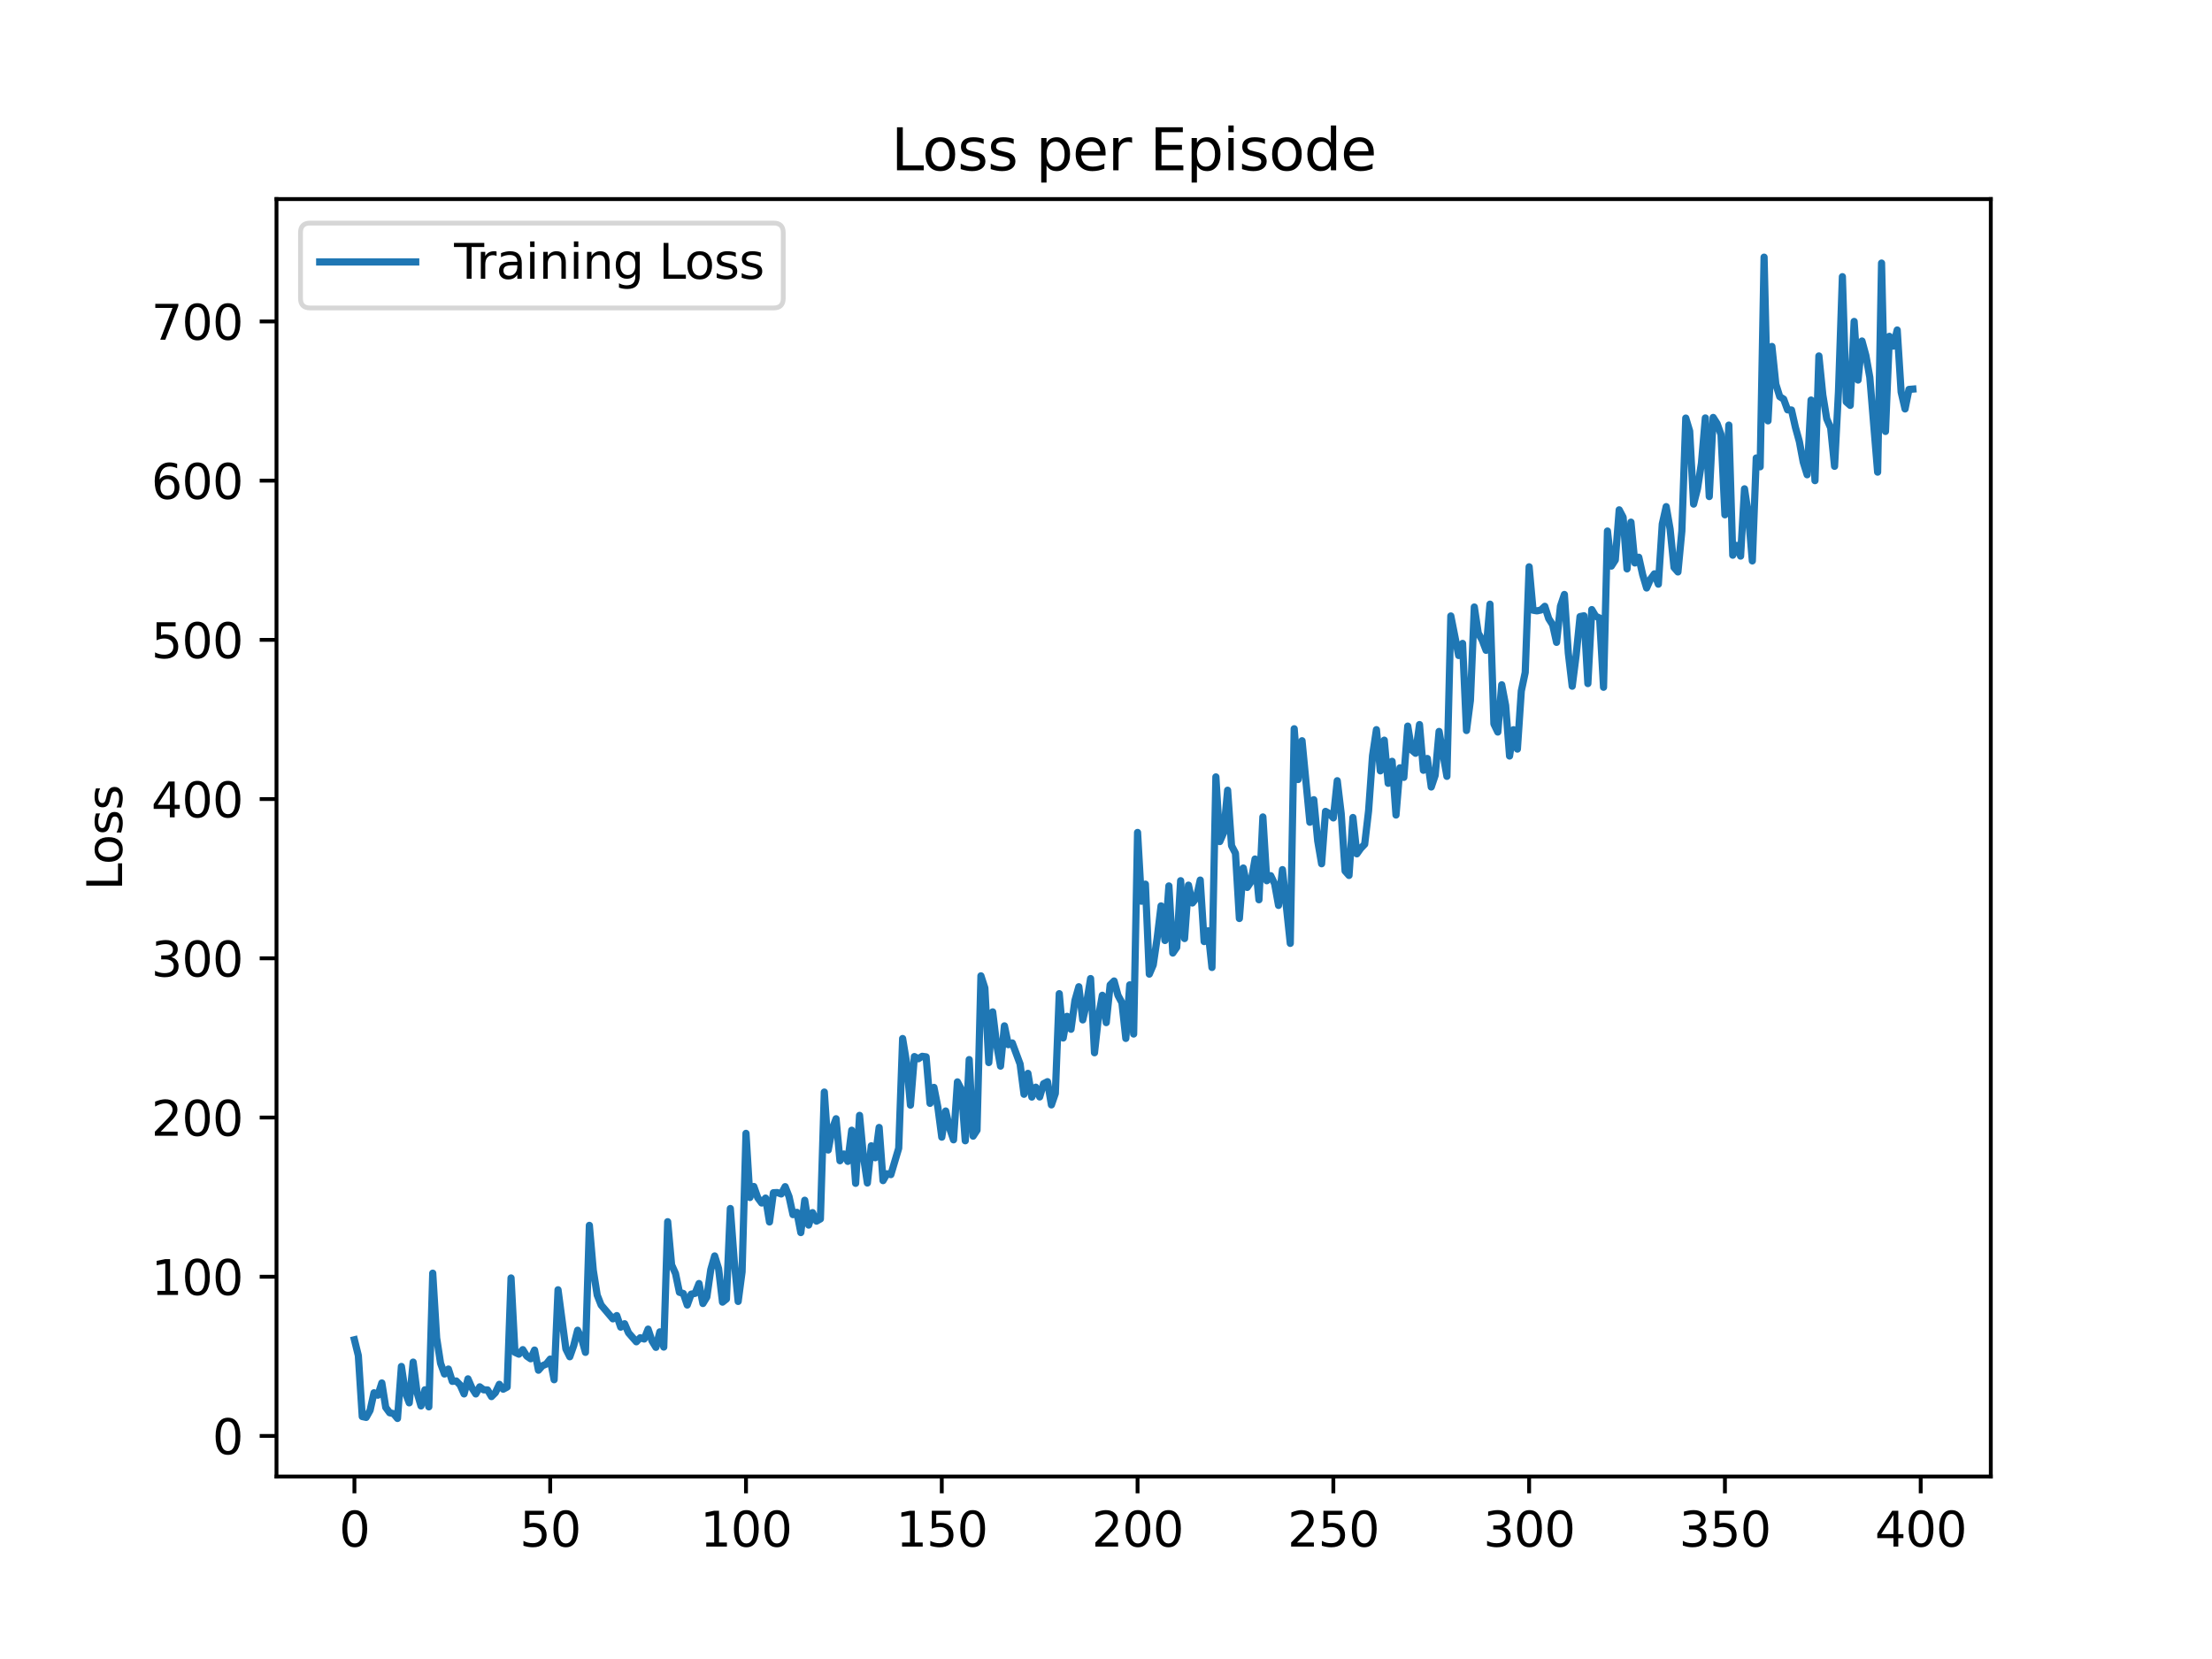 <?xml version="1.0" encoding="utf-8" standalone="no"?>
<!DOCTYPE svg PUBLIC "-//W3C//DTD SVG 1.1//EN"
  "http://www.w3.org/Graphics/SVG/1.1/DTD/svg11.dtd">
<svg xmlns:xlink="http://www.w3.org/1999/xlink" width="460.8pt" height="345.6pt" viewBox="0 0 460.8 345.6" xmlns="http://www.w3.org/2000/svg" version="1.1">
 <defs>
  <style type="text/css">*{stroke-linejoin: round; stroke-linecap: butt}</style>
 </defs>
 <g id="figure_1">
  <g id="patch_1">
   <path d="M 0 345.6 
L 460.8 345.6 
L 460.8 0 
L 0 0 
z
" style="fill: #ffffff"/>
  </g>
  <g id="axes_1">
   <g id="patch_2">
    <path d="M 57.6 307.584 
L 414.72 307.584 
L 414.72 41.472 
L 57.6 41.472 
z
" style="fill: #ffffff"/>
   </g>
   <g id="matplotlib.axis_1">
    <g id="xtick_1">
     <g id="line2d_1">
      <defs>
       <path id="m6af631ae88" d="M 0 0 
L 0 3.5 
" style="stroke: #000000; stroke-width: 0.8"/>
      </defs>
      <g>
       <use xlink:href="#m6af631ae88" x="73.833" y="307.584" style="stroke: #000000; stroke-width: 0.8"/>
      </g>
     </g>
     <g id="text_1">
      <!-- 0 -->
      <g transform="translate(70.651 322.182) scale(0.1 -0.1)">
       <defs>
        <path id="DejaVuSans-30" d="M 2034 4250 
Q 1547 4250 1301 3770 
Q 1056 3291 1056 2328 
Q 1056 1369 1301 889 
Q 1547 409 2034 409 
Q 2525 409 2770 889 
Q 3016 1369 3016 2328 
Q 3016 3291 2770 3770 
Q 2525 4250 2034 4250 
z
M 2034 4750 
Q 2819 4750 3233 4129 
Q 3647 3509 3647 2328 
Q 3647 1150 3233 529 
Q 2819 -91 2034 -91 
Q 1250 -91 836 529 
Q 422 1150 422 2328 
Q 422 3509 836 4129 
Q 1250 4750 2034 4750 
z
" transform="scale(0.016)"/>
       </defs>
       <use xlink:href="#DejaVuSans-30"/>
      </g>
     </g>
    </g>
    <g id="xtick_2">
     <g id="line2d_2">
      <g>
       <use xlink:href="#m6af631ae88" x="114.618" y="307.584" style="stroke: #000000; stroke-width: 0.8"/>
      </g>
     </g>
     <g id="text_2">
      <!-- 50 -->
      <g transform="translate(108.256 322.182) scale(0.1 -0.1)">
       <defs>
        <path id="DejaVuSans-35" d="M 691 4666 
L 3169 4666 
L 3169 4134 
L 1269 4134 
L 1269 2991 
Q 1406 3038 1543 3061 
Q 1681 3084 1819 3084 
Q 2600 3084 3056 2656 
Q 3513 2228 3513 1497 
Q 3513 744 3044 326 
Q 2575 -91 1722 -91 
Q 1428 -91 1123 -41 
Q 819 9 494 109 
L 494 744 
Q 775 591 1075 516 
Q 1375 441 1709 441 
Q 2250 441 2565 725 
Q 2881 1009 2881 1497 
Q 2881 1984 2565 2268 
Q 2250 2553 1709 2553 
Q 1456 2553 1204 2497 
Q 953 2441 691 2322 
L 691 4666 
z
" transform="scale(0.016)"/>
       </defs>
       <use xlink:href="#DejaVuSans-35"/>
       <use xlink:href="#DejaVuSans-30" x="63.623"/>
      </g>
     </g>
    </g>
    <g id="xtick_3">
     <g id="line2d_3">
      <g>
       <use xlink:href="#m6af631ae88" x="155.404" y="307.584" style="stroke: #000000; stroke-width: 0.8"/>
      </g>
     </g>
     <g id="text_3">
      <!-- 100 -->
      <g transform="translate(145.86 322.182) scale(0.1 -0.1)">
       <defs>
        <path id="DejaVuSans-31" d="M 794 531 
L 1825 531 
L 1825 4091 
L 703 3866 
L 703 4441 
L 1819 4666 
L 2450 4666 
L 2450 531 
L 3481 531 
L 3481 0 
L 794 0 
L 794 531 
z
" transform="scale(0.016)"/>
       </defs>
       <use xlink:href="#DejaVuSans-31"/>
       <use xlink:href="#DejaVuSans-30" x="63.623"/>
       <use xlink:href="#DejaVuSans-30" x="127.246"/>
      </g>
     </g>
    </g>
    <g id="xtick_4">
     <g id="line2d_4">
      <g>
       <use xlink:href="#m6af631ae88" x="196.19" y="307.584" style="stroke: #000000; stroke-width: 0.8"/>
      </g>
     </g>
     <g id="text_4">
      <!-- 150 -->
      <g transform="translate(186.646 322.182) scale(0.1 -0.1)">
       <use xlink:href="#DejaVuSans-31"/>
       <use xlink:href="#DejaVuSans-35" x="63.623"/>
       <use xlink:href="#DejaVuSans-30" x="127.246"/>
      </g>
     </g>
    </g>
    <g id="xtick_5">
     <g id="line2d_5">
      <g>
       <use xlink:href="#m6af631ae88" x="236.976" y="307.584" style="stroke: #000000; stroke-width: 0.8"/>
      </g>
     </g>
     <g id="text_5">
      <!-- 200 -->
      <g transform="translate(227.432 322.182) scale(0.1 -0.1)">
       <defs>
        <path id="DejaVuSans-32" d="M 1228 531 
L 3431 531 
L 3431 0 
L 469 0 
L 469 531 
Q 828 903 1448 1529 
Q 2069 2156 2228 2338 
Q 2531 2678 2651 2914 
Q 2772 3150 2772 3378 
Q 2772 3750 2511 3984 
Q 2250 4219 1831 4219 
Q 1534 4219 1204 4116 
Q 875 4013 500 3803 
L 500 4441 
Q 881 4594 1212 4672 
Q 1544 4750 1819 4750 
Q 2544 4750 2975 4387 
Q 3406 4025 3406 3419 
Q 3406 3131 3298 2873 
Q 3191 2616 2906 2266 
Q 2828 2175 2409 1742 
Q 1991 1309 1228 531 
z
" transform="scale(0.016)"/>
       </defs>
       <use xlink:href="#DejaVuSans-32"/>
       <use xlink:href="#DejaVuSans-30" x="63.623"/>
       <use xlink:href="#DejaVuSans-30" x="127.246"/>
      </g>
     </g>
    </g>
    <g id="xtick_6">
     <g id="line2d_6">
      <g>
       <use xlink:href="#m6af631ae88" x="277.761" y="307.584" style="stroke: #000000; stroke-width: 0.8"/>
      </g>
     </g>
     <g id="text_6">
      <!-- 250 -->
      <g transform="translate(268.218 322.182) scale(0.1 -0.1)">
       <use xlink:href="#DejaVuSans-32"/>
       <use xlink:href="#DejaVuSans-35" x="63.623"/>
       <use xlink:href="#DejaVuSans-30" x="127.246"/>
      </g>
     </g>
    </g>
    <g id="xtick_7">
     <g id="line2d_7">
      <g>
       <use xlink:href="#m6af631ae88" x="318.547" y="307.584" style="stroke: #000000; stroke-width: 0.8"/>
      </g>
     </g>
     <g id="text_7">
      <!-- 300 -->
      <g transform="translate(309.003 322.182) scale(0.1 -0.1)">
       <defs>
        <path id="DejaVuSans-33" d="M 2597 2516 
Q 3050 2419 3304 2112 
Q 3559 1806 3559 1356 
Q 3559 666 3084 287 
Q 2609 -91 1734 -91 
Q 1441 -91 1130 -33 
Q 819 25 488 141 
L 488 750 
Q 750 597 1062 519 
Q 1375 441 1716 441 
Q 2309 441 2620 675 
Q 2931 909 2931 1356 
Q 2931 1769 2642 2001 
Q 2353 2234 1838 2234 
L 1294 2234 
L 1294 2753 
L 1863 2753 
Q 2328 2753 2575 2939 
Q 2822 3125 2822 3475 
Q 2822 3834 2567 4026 
Q 2313 4219 1838 4219 
Q 1578 4219 1281 4162 
Q 984 4106 628 3988 
L 628 4550 
Q 988 4650 1302 4700 
Q 1616 4750 1894 4750 
Q 2613 4750 3031 4423 
Q 3450 4097 3450 3541 
Q 3450 3153 3228 2886 
Q 3006 2619 2597 2516 
z
" transform="scale(0.016)"/>
       </defs>
       <use xlink:href="#DejaVuSans-33"/>
       <use xlink:href="#DejaVuSans-30" x="63.623"/>
       <use xlink:href="#DejaVuSans-30" x="127.246"/>
      </g>
     </g>
    </g>
    <g id="xtick_8">
     <g id="line2d_8">
      <g>
       <use xlink:href="#m6af631ae88" x="359.333" y="307.584" style="stroke: #000000; stroke-width: 0.8"/>
      </g>
     </g>
     <g id="text_8">
      <!-- 350 -->
      <g transform="translate(349.789 322.182) scale(0.1 -0.1)">
       <use xlink:href="#DejaVuSans-33"/>
       <use xlink:href="#DejaVuSans-35" x="63.623"/>
       <use xlink:href="#DejaVuSans-30" x="127.246"/>
      </g>
     </g>
    </g>
    <g id="xtick_9">
     <g id="line2d_9">
      <g>
       <use xlink:href="#m6af631ae88" x="400.119" y="307.584" style="stroke: #000000; stroke-width: 0.8"/>
      </g>
     </g>
     <g id="text_9">
      <!-- 400 -->
      <g transform="translate(390.575 322.182) scale(0.1 -0.1)">
       <defs>
        <path id="DejaVuSans-34" d="M 2419 4116 
L 825 1625 
L 2419 1625 
L 2419 4116 
z
M 2253 4666 
L 3047 4666 
L 3047 1625 
L 3713 1625 
L 3713 1100 
L 3047 1100 
L 3047 0 
L 2419 0 
L 2419 1100 
L 313 1100 
L 313 1709 
L 2253 4666 
z
" transform="scale(0.016)"/>
       </defs>
       <use xlink:href="#DejaVuSans-34"/>
       <use xlink:href="#DejaVuSans-30" x="63.623"/>
       <use xlink:href="#DejaVuSans-30" x="127.246"/>
      </g>
     </g>
    </g>
   </g>
   <g id="matplotlib.axis_2">
    <g id="ytick_1">
     <g id="line2d_10">
      <defs>
       <path id="ma012b8348a" d="M 0 0 
L -3.5 0 
" style="stroke: #000000; stroke-width: 0.8"/>
      </defs>
      <g>
       <use xlink:href="#ma012b8348a" x="57.6" y="299.131" style="stroke: #000000; stroke-width: 0.8"/>
      </g>
     </g>
     <g id="text_10">
      <!-- 0 -->
      <g transform="translate(44.237 302.931) scale(0.1 -0.1)">
       <use xlink:href="#DejaVuSans-30"/>
      </g>
     </g>
    </g>
    <g id="ytick_2">
     <g id="line2d_11">
      <g>
       <use xlink:href="#ma012b8348a" x="57.6" y="265.964" style="stroke: #000000; stroke-width: 0.8"/>
      </g>
     </g>
     <g id="text_11">
      <!-- 100 -->
      <g transform="translate(31.512 269.764) scale(0.1 -0.1)">
       <use xlink:href="#DejaVuSans-31"/>
       <use xlink:href="#DejaVuSans-30" x="63.623"/>
       <use xlink:href="#DejaVuSans-30" x="127.246"/>
      </g>
     </g>
    </g>
    <g id="ytick_3">
     <g id="line2d_12">
      <g>
       <use xlink:href="#ma012b8348a" x="57.6" y="232.798" style="stroke: #000000; stroke-width: 0.8"/>
      </g>
     </g>
     <g id="text_12">
      <!-- 200 -->
      <g transform="translate(31.512 236.597) scale(0.1 -0.1)">
       <use xlink:href="#DejaVuSans-32"/>
       <use xlink:href="#DejaVuSans-30" x="63.623"/>
       <use xlink:href="#DejaVuSans-30" x="127.246"/>
      </g>
     </g>
    </g>
    <g id="ytick_4">
     <g id="line2d_13">
      <g>
       <use xlink:href="#ma012b8348a" x="57.6" y="199.631" style="stroke: #000000; stroke-width: 0.8"/>
      </g>
     </g>
     <g id="text_13">
      <!-- 300 -->
      <g transform="translate(31.512 203.43) scale(0.1 -0.1)">
       <use xlink:href="#DejaVuSans-33"/>
       <use xlink:href="#DejaVuSans-30" x="63.623"/>
       <use xlink:href="#DejaVuSans-30" x="127.246"/>
      </g>
     </g>
    </g>
    <g id="ytick_5">
     <g id="line2d_14">
      <g>
       <use xlink:href="#ma012b8348a" x="57.6" y="166.464" style="stroke: #000000; stroke-width: 0.8"/>
      </g>
     </g>
     <g id="text_14">
      <!-- 400 -->
      <g transform="translate(31.512 170.263) scale(0.1 -0.1)">
       <use xlink:href="#DejaVuSans-34"/>
       <use xlink:href="#DejaVuSans-30" x="63.623"/>
       <use xlink:href="#DejaVuSans-30" x="127.246"/>
      </g>
     </g>
    </g>
    <g id="ytick_6">
     <g id="line2d_15">
      <g>
       <use xlink:href="#ma012b8348a" x="57.6" y="133.297" style="stroke: #000000; stroke-width: 0.8"/>
      </g>
     </g>
     <g id="text_15">
      <!-- 500 -->
      <g transform="translate(31.512 137.096) scale(0.1 -0.1)">
       <use xlink:href="#DejaVuSans-35"/>
       <use xlink:href="#DejaVuSans-30" x="63.623"/>
       <use xlink:href="#DejaVuSans-30" x="127.246"/>
      </g>
     </g>
    </g>
    <g id="ytick_7">
     <g id="line2d_16">
      <g>
       <use xlink:href="#ma012b8348a" x="57.6" y="100.13" style="stroke: #000000; stroke-width: 0.8"/>
      </g>
     </g>
     <g id="text_16">
      <!-- 600 -->
      <g transform="translate(31.512 103.929) scale(0.1 -0.1)">
       <defs>
        <path id="DejaVuSans-36" d="M 2113 2584 
Q 1688 2584 1439 2293 
Q 1191 2003 1191 1497 
Q 1191 994 1439 701 
Q 1688 409 2113 409 
Q 2538 409 2786 701 
Q 3034 994 3034 1497 
Q 3034 2003 2786 2293 
Q 2538 2584 2113 2584 
z
M 3366 4563 
L 3366 3988 
Q 3128 4100 2886 4159 
Q 2644 4219 2406 4219 
Q 1781 4219 1451 3797 
Q 1122 3375 1075 2522 
Q 1259 2794 1537 2939 
Q 1816 3084 2150 3084 
Q 2853 3084 3261 2657 
Q 3669 2231 3669 1497 
Q 3669 778 3244 343 
Q 2819 -91 2113 -91 
Q 1303 -91 875 529 
Q 447 1150 447 2328 
Q 447 3434 972 4092 
Q 1497 4750 2381 4750 
Q 2619 4750 2861 4703 
Q 3103 4656 3366 4563 
z
" transform="scale(0.016)"/>
       </defs>
       <use xlink:href="#DejaVuSans-36"/>
       <use xlink:href="#DejaVuSans-30" x="63.623"/>
       <use xlink:href="#DejaVuSans-30" x="127.246"/>
      </g>
     </g>
    </g>
    <g id="ytick_8">
     <g id="line2d_17">
      <g>
       <use xlink:href="#ma012b8348a" x="57.6" y="66.963" style="stroke: #000000; stroke-width: 0.8"/>
      </g>
     </g>
     <g id="text_17">
      <!-- 700 -->
      <g transform="translate(31.512 70.762) scale(0.1 -0.1)">
       <defs>
        <path id="DejaVuSans-37" d="M 525 4666 
L 3525 4666 
L 3525 4397 
L 1831 0 
L 1172 0 
L 2766 4134 
L 525 4134 
L 525 4666 
z
" transform="scale(0.016)"/>
       </defs>
       <use xlink:href="#DejaVuSans-37"/>
       <use xlink:href="#DejaVuSans-30" x="63.623"/>
       <use xlink:href="#DejaVuSans-30" x="127.246"/>
      </g>
     </g>
    </g>
    <g id="text_18">
     <!-- Loss -->
     <g transform="translate(25.433 185.495) rotate(-90) scale(0.1 -0.1)">
      <defs>
       <path id="DejaVuSans-4c" d="M 628 4666 
L 1259 4666 
L 1259 531 
L 3531 531 
L 3531 0 
L 628 0 
L 628 4666 
z
" transform="scale(0.016)"/>
       <path id="DejaVuSans-6f" d="M 1959 3097 
Q 1497 3097 1228 2736 
Q 959 2375 959 1747 
Q 959 1119 1226 758 
Q 1494 397 1959 397 
Q 2419 397 2687 759 
Q 2956 1122 2956 1747 
Q 2956 2369 2687 2733 
Q 2419 3097 1959 3097 
z
M 1959 3584 
Q 2709 3584 3137 3096 
Q 3566 2609 3566 1747 
Q 3566 888 3137 398 
Q 2709 -91 1959 -91 
Q 1206 -91 779 398 
Q 353 888 353 1747 
Q 353 2609 779 3096 
Q 1206 3584 1959 3584 
z
" transform="scale(0.016)"/>
       <path id="DejaVuSans-73" d="M 2834 3397 
L 2834 2853 
Q 2591 2978 2328 3040 
Q 2066 3103 1784 3103 
Q 1356 3103 1142 2972 
Q 928 2841 928 2578 
Q 928 2378 1081 2264 
Q 1234 2150 1697 2047 
L 1894 2003 
Q 2506 1872 2764 1633 
Q 3022 1394 3022 966 
Q 3022 478 2636 193 
Q 2250 -91 1575 -91 
Q 1294 -91 989 -36 
Q 684 19 347 128 
L 347 722 
Q 666 556 975 473 
Q 1284 391 1588 391 
Q 1994 391 2212 530 
Q 2431 669 2431 922 
Q 2431 1156 2273 1281 
Q 2116 1406 1581 1522 
L 1381 1569 
Q 847 1681 609 1914 
Q 372 2147 372 2553 
Q 372 3047 722 3315 
Q 1072 3584 1716 3584 
Q 2034 3584 2315 3537 
Q 2597 3491 2834 3397 
z
" transform="scale(0.016)"/>
      </defs>
      <use xlink:href="#DejaVuSans-4c"/>
      <use xlink:href="#DejaVuSans-6f" x="53.963"/>
      <use xlink:href="#DejaVuSans-73" x="115.145"/>
      <use xlink:href="#DejaVuSans-73" x="167.244"/>
     </g>
    </g>
   </g>
   <g id="line2d_18">
    <path d="M 73.833 279.098 
L 74.648 282.396 
L 75.464 295.094 
L 76.28 295.268 
L 77.096 293.8 
L 77.911 290.137 
L 78.727 290.642 
L 79.543 288.096 
L 80.358 293.192 
L 81.174 294.302 
L 81.99 294.493 
L 82.806 295.488 
L 83.621 284.654 
L 84.437 290.1 
L 85.253 292.243 
L 86.068 283.753 
L 86.884 290.103 
L 87.7 292.881 
L 88.516 289.52 
L 89.331 293.07 
L 90.147 265.223 
L 90.963 278.717 
L 91.778 283.991 
L 92.594 286.233 
L 93.41 285.2 
L 94.226 287.762 
L 95.041 287.68 
L 95.857 288.521 
L 96.673 290.375 
L 97.488 287.239 
L 98.304 289.117 
L 99.12 290.384 
L 99.936 288.901 
L 100.751 289.525 
L 101.567 289.546 
L 102.383 290.934 
L 103.198 290.121 
L 104.014 288.378 
L 104.83 289.396 
L 105.646 288.951 
L 106.461 266.226 
L 107.277 281.72 
L 108.093 282.096 
L 108.908 281.154 
L 109.724 282.497 
L 110.54 283.06 
L 111.356 281.241 
L 112.171 285.443 
L 112.987 284.517 
L 113.803 284.153 
L 114.618 283.125 
L 115.434 287.425 
L 116.25 268.686 
L 117.881 281.005 
L 118.697 282.637 
L 119.513 280.322 
L 120.328 277.113 
L 121.144 278.822 
L 121.96 281.723 
L 122.776 255.265 
L 123.591 264.617 
L 124.407 269.79 
L 125.223 271.859 
L 127.67 274.743 
L 128.486 274.061 
L 129.301 276.468 
L 130.117 275.758 
L 130.933 277.651 
L 132.564 279.522 
L 133.38 278.672 
L 134.196 278.945 
L 135.011 276.88 
L 135.827 279.353 
L 136.643 280.68 
L 137.458 277.446 
L 138.274 280.62 
L 139.09 254.501 
L 139.906 263.488 
L 140.721 265.298 
L 141.537 269.206 
L 142.353 269.465 
L 143.168 271.861 
L 143.984 269.597 
L 144.8 269.433 
L 145.616 267.379 
L 146.431 271.547 
L 147.247 270.201 
L 148.063 264.506 
L 148.879 261.634 
L 149.694 264.283 
L 150.51 271.26 
L 151.326 270.613 
L 152.141 251.755 
L 152.957 262.668 
L 153.773 271.117 
L 154.589 264.942 
L 155.404 236.099 
L 156.22 249.462 
L 157.036 247.168 
L 157.851 249.505 
L 158.667 250.607 
L 159.483 249.581 
L 160.299 254.556 
L 161.114 248.468 
L 161.93 248.428 
L 162.746 248.727 
L 163.561 247.201 
L 164.377 249.291 
L 165.193 253.03 
L 166.009 252.549 
L 166.824 256.77 
L 167.64 250.032 
L 168.456 255.209 
L 169.271 252.612 
L 170.087 254.385 
L 170.903 253.925 
L 171.719 227.494 
L 172.534 239.571 
L 173.35 235.241 
L 174.166 233.055 
L 174.981 241.802 
L 175.797 240.404 
L 176.613 241.938 
L 177.429 235.448 
L 178.244 246.511 
L 179.06 232.353 
L 179.876 240.994 
L 180.691 246.442 
L 181.507 238.685 
L 182.323 241.183 
L 183.139 234.871 
L 183.954 245.945 
L 184.77 244.51 
L 185.586 244.693 
L 187.217 239.202 
L 188.033 216.345 
L 188.849 221.296 
L 189.664 230.22 
L 190.48 220.101 
L 191.296 220.565 
L 192.111 220.051 
L 192.927 220.161 
L 193.743 229.849 
L 194.559 226.523 
L 195.374 230.655 
L 196.19 236.894 
L 197.006 231.443 
L 197.821 235.025 
L 198.637 237.446 
L 199.453 225.376 
L 200.269 226.959 
L 201.084 237.644 
L 201.9 220.732 
L 202.716 236.684 
L 203.531 235.438 
L 204.347 203.284 
L 205.163 205.815 
L 205.979 221.354 
L 206.794 210.793 
L 207.61 217.571 
L 208.426 222.093 
L 209.241 213.706 
L 210.057 217.627 
L 210.873 217.266 
L 212.504 221.658 
L 213.32 227.957 
L 214.136 223.599 
L 214.951 228.541 
L 215.767 226.48 
L 216.583 228.514 
L 217.399 225.749 
L 218.214 225.332 
L 219.03 230.17 
L 219.846 227.784 
L 220.661 207 
L 221.477 216.232 
L 222.293 211.718 
L 223.109 214.415 
L 223.924 208.431 
L 224.74 205.554 
L 225.556 212.465 
L 226.371 208.886 
L 227.187 203.852 
L 228.003 219.309 
L 228.819 211.956 
L 229.634 207.337 
L 230.45 213.031 
L 231.266 205.176 
L 232.081 204.358 
L 232.897 207.353 
L 233.713 208.875 
L 234.529 216.322 
L 235.344 205.161 
L 236.16 215.407 
L 236.976 173.411 
L 237.791 187.746 
L 238.607 184.185 
L 239.423 202.929 
L 240.239 201.02 
L 241.054 195.465 
L 241.87 188.711 
L 242.686 195.925 
L 243.501 184.554 
L 244.317 198.535 
L 245.133 197.361 
L 245.949 183.464 
L 246.764 195.515 
L 247.58 184.392 
L 248.396 188.108 
L 249.211 187.092 
L 250.027 183.333 
L 250.843 196.145 
L 251.659 193.903 
L 252.474 201.544 
L 253.29 161.842 
L 254.106 175.312 
L 254.921 173.436 
L 255.737 164.619 
L 256.553 176.172 
L 257.369 177.753 
L 258.184 191.341 
L 259 180.823 
L 259.816 184.866 
L 260.631 183.661 
L 261.447 178.948 
L 262.263 187.437 
L 263.079 170.185 
L 263.894 183.472 
L 264.71 182.419 
L 265.526 184.09 
L 266.341 188.614 
L 267.157 181.16 
L 268.789 196.525 
L 269.604 151.814 
L 270.42 162.395 
L 271.236 154.308 
L 272.867 171.286 
L 273.683 166.592 
L 274.499 175.168 
L 275.314 179.938 
L 276.13 169.027 
L 276.946 169.497 
L 277.761 170.388 
L 278.577 162.636 
L 279.393 169.454 
L 280.209 181.45 
L 281.024 182.368 
L 281.84 170.299 
L 282.656 177.871 
L 283.471 176.725 
L 284.287 175.87 
L 285.103 168.912 
L 285.919 157.442 
L 286.734 152.004 
L 287.55 160.586 
L 288.366 154.19 
L 289.181 163.174 
L 289.997 158.596 
L 290.813 169.787 
L 291.629 159.95 
L 292.444 161.943 
L 293.26 151.258 
L 294.076 156.239 
L 294.891 156.924 
L 295.707 150.944 
L 296.523 160.465 
L 297.339 158.006 
L 298.154 163.95 
L 298.97 161.525 
L 299.786 152.373 
L 301.417 161.73 
L 302.233 128.315 
L 303.864 136.553 
L 304.68 134.034 
L 305.496 152.182 
L 306.311 145.913 
L 307.127 126.451 
L 307.943 131.889 
L 308.759 133.324 
L 309.574 135.473 
L 310.39 125.857 
L 311.206 150.811 
L 312.021 152.499 
L 312.837 142.652 
L 313.653 146.932 
L 314.469 157.494 
L 315.284 152.017 
L 316.1 156.049 
L 316.916 143.949 
L 317.731 140.082 
L 318.547 118.076 
L 319.363 127.119 
L 320.179 127.257 
L 320.994 127.081 
L 321.81 126.307 
L 322.626 128.866 
L 323.441 130.147 
L 324.257 133.813 
L 325.073 126.269 
L 325.889 123.839 
L 326.704 136.023 
L 327.52 142.95 
L 328.336 136.537 
L 329.152 128.446 
L 329.967 128.276 
L 330.783 142.402 
L 331.599 126.989 
L 332.414 128.378 
L 333.23 128.745 
L 334.046 143.169 
L 334.862 110.624 
L 335.677 117.929 
L 336.493 116.666 
L 337.309 106.208 
L 338.124 107.766 
L 338.94 118.511 
L 339.756 108.771 
L 340.572 117.274 
L 341.387 116.083 
L 342.203 119.737 
L 343.019 122.489 
L 343.834 120.65 
L 344.65 119.537 
L 345.466 121.696 
L 346.282 109.152 
L 347.097 105.541 
L 347.913 110.218 
L 348.729 118.21 
L 349.544 119.151 
L 350.36 110.64 
L 351.176 87.093 
L 351.992 89.806 
L 352.807 105.014 
L 353.623 101.783 
L 354.439 96.493 
L 355.254 87.063 
L 356.07 103.441 
L 356.886 86.961 
L 357.702 88.251 
L 358.517 90.51 
L 359.333 107.245 
L 360.149 88.56 
L 360.964 115.661 
L 361.78 113.614 
L 362.596 115.849 
L 363.412 101.832 
L 364.227 107.288 
L 365.043 116.846 
L 365.859 95.406 
L 366.674 97.241 
L 367.49 53.568 
L 368.306 87.672 
L 369.122 72.172 
L 369.937 80.015 
L 370.753 82.626 
L 371.569 83.146 
L 372.384 85.378 
L 373.2 85.409 
L 374.016 89.01 
L 374.832 91.965 
L 375.647 96.279 
L 376.463 98.902 
L 377.279 83.336 
L 378.094 100.128 
L 378.91 74.15 
L 379.726 82.272 
L 380.542 87.259 
L 381.357 89.121 
L 382.173 97.14 
L 382.989 81.554 
L 383.804 57.636 
L 384.62 83.729 
L 385.436 84.451 
L 386.252 66.96 
L 387.067 79.171 
L 387.883 71.039 
L 388.699 74.046 
L 389.514 78.601 
L 391.146 98.355 
L 391.962 54.802 
L 392.777 89.878 
L 393.593 70.066 
L 394.409 72.101 
L 395.224 68.745 
L 396.04 81.653 
L 396.856 85.192 
L 397.672 81.123 
L 398.487 81.054 
L 398.487 81.054 
" clip-path="url(#p10f85b58fb)" style="fill: none; stroke: #1f77b4; stroke-width: 1.5; stroke-linecap: square"/>
   </g>
   <g id="patch_3">
    <path d="M 57.6 307.584 
L 57.6 41.472 
" style="fill: none; stroke: #000000; stroke-width: 0.8; stroke-linejoin: miter; stroke-linecap: square"/>
   </g>
   <g id="patch_4">
    <path d="M 414.72 307.584 
L 414.72 41.472 
" style="fill: none; stroke: #000000; stroke-width: 0.8; stroke-linejoin: miter; stroke-linecap: square"/>
   </g>
   <g id="patch_5">
    <path d="M 57.6 307.584 
L 414.72 307.584 
" style="fill: none; stroke: #000000; stroke-width: 0.8; stroke-linejoin: miter; stroke-linecap: square"/>
   </g>
   <g id="patch_6">
    <path d="M 57.6 41.472 
L 414.72 41.472 
" style="fill: none; stroke: #000000; stroke-width: 0.8; stroke-linejoin: miter; stroke-linecap: square"/>
   </g>
   <g id="text_19">
    <!-- Loss per Episode -->
    <g transform="translate(185.653 35.472) scale(0.12 -0.12)">
     <defs>
      <path id="DejaVuSans-20" transform="scale(0.016)"/>
      <path id="DejaVuSans-70" d="M 1159 525 
L 1159 -1331 
L 581 -1331 
L 581 3500 
L 1159 3500 
L 1159 2969 
Q 1341 3281 1617 3432 
Q 1894 3584 2278 3584 
Q 2916 3584 3314 3078 
Q 3713 2572 3713 1747 
Q 3713 922 3314 415 
Q 2916 -91 2278 -91 
Q 1894 -91 1617 61 
Q 1341 213 1159 525 
z
M 3116 1747 
Q 3116 2381 2855 2742 
Q 2594 3103 2138 3103 
Q 1681 3103 1420 2742 
Q 1159 2381 1159 1747 
Q 1159 1113 1420 752 
Q 1681 391 2138 391 
Q 2594 391 2855 752 
Q 3116 1113 3116 1747 
z
" transform="scale(0.016)"/>
      <path id="DejaVuSans-65" d="M 3597 1894 
L 3597 1613 
L 953 1613 
Q 991 1019 1311 708 
Q 1631 397 2203 397 
Q 2534 397 2845 478 
Q 3156 559 3463 722 
L 3463 178 
Q 3153 47 2828 -22 
Q 2503 -91 2169 -91 
Q 1331 -91 842 396 
Q 353 884 353 1716 
Q 353 2575 817 3079 
Q 1281 3584 2069 3584 
Q 2775 3584 3186 3129 
Q 3597 2675 3597 1894 
z
M 3022 2063 
Q 3016 2534 2758 2815 
Q 2500 3097 2075 3097 
Q 1594 3097 1305 2825 
Q 1016 2553 972 2059 
L 3022 2063 
z
" transform="scale(0.016)"/>
      <path id="DejaVuSans-72" d="M 2631 2963 
Q 2534 3019 2420 3045 
Q 2306 3072 2169 3072 
Q 1681 3072 1420 2755 
Q 1159 2438 1159 1844 
L 1159 0 
L 581 0 
L 581 3500 
L 1159 3500 
L 1159 2956 
Q 1341 3275 1631 3429 
Q 1922 3584 2338 3584 
Q 2397 3584 2469 3576 
Q 2541 3569 2628 3553 
L 2631 2963 
z
" transform="scale(0.016)"/>
      <path id="DejaVuSans-45" d="M 628 4666 
L 3578 4666 
L 3578 4134 
L 1259 4134 
L 1259 2753 
L 3481 2753 
L 3481 2222 
L 1259 2222 
L 1259 531 
L 3634 531 
L 3634 0 
L 628 0 
L 628 4666 
z
" transform="scale(0.016)"/>
      <path id="DejaVuSans-69" d="M 603 3500 
L 1178 3500 
L 1178 0 
L 603 0 
L 603 3500 
z
M 603 4863 
L 1178 4863 
L 1178 4134 
L 603 4134 
L 603 4863 
z
" transform="scale(0.016)"/>
      <path id="DejaVuSans-64" d="M 2906 2969 
L 2906 4863 
L 3481 4863 
L 3481 0 
L 2906 0 
L 2906 525 
Q 2725 213 2448 61 
Q 2172 -91 1784 -91 
Q 1150 -91 751 415 
Q 353 922 353 1747 
Q 353 2572 751 3078 
Q 1150 3584 1784 3584 
Q 2172 3584 2448 3432 
Q 2725 3281 2906 2969 
z
M 947 1747 
Q 947 1113 1208 752 
Q 1469 391 1925 391 
Q 2381 391 2643 752 
Q 2906 1113 2906 1747 
Q 2906 2381 2643 2742 
Q 2381 3103 1925 3103 
Q 1469 3103 1208 2742 
Q 947 2381 947 1747 
z
" transform="scale(0.016)"/>
     </defs>
     <use xlink:href="#DejaVuSans-4c"/>
     <use xlink:href="#DejaVuSans-6f" x="53.963"/>
     <use xlink:href="#DejaVuSans-73" x="115.145"/>
     <use xlink:href="#DejaVuSans-73" x="167.244"/>
     <use xlink:href="#DejaVuSans-20" x="219.344"/>
     <use xlink:href="#DejaVuSans-70" x="251.131"/>
     <use xlink:href="#DejaVuSans-65" x="314.607"/>
     <use xlink:href="#DejaVuSans-72" x="376.131"/>
     <use xlink:href="#DejaVuSans-20" x="417.244"/>
     <use xlink:href="#DejaVuSans-45" x="449.031"/>
     <use xlink:href="#DejaVuSans-70" x="512.215"/>
     <use xlink:href="#DejaVuSans-69" x="575.691"/>
     <use xlink:href="#DejaVuSans-73" x="603.475"/>
     <use xlink:href="#DejaVuSans-6f" x="655.574"/>
     <use xlink:href="#DejaVuSans-64" x="716.756"/>
     <use xlink:href="#DejaVuSans-65" x="780.232"/>
    </g>
   </g>
   <g id="legend_1">
    <g id="patch_7">
     <path d="M 64.6 64.15 
L 161.164 64.15 
Q 163.164 64.15 163.164 62.15 
L 163.164 48.472 
Q 163.164 46.472 161.164 46.472 
L 64.6 46.472 
Q 62.6 46.472 62.6 48.472 
L 62.6 62.15 
Q 62.6 64.15 64.6 64.15 
z
" style="fill: #ffffff; opacity: 0.8; stroke: #cccccc; stroke-linejoin: miter"/>
    </g>
    <g id="line2d_19">
     <path d="M 66.6 54.57 
L 76.6 54.57 
L 86.6 54.57 
" style="fill: none; stroke: #1f77b4; stroke-width: 1.5; stroke-linecap: square"/>
    </g>
    <g id="text_20">
     <!-- Training Loss -->
     <g transform="translate(94.6 58.07) scale(0.1 -0.1)">
      <defs>
       <path id="DejaVuSans-54" d="M -19 4666 
L 3928 4666 
L 3928 4134 
L 2272 4134 
L 2272 0 
L 1638 0 
L 1638 4134 
L -19 4134 
L -19 4666 
z
" transform="scale(0.016)"/>
       <path id="DejaVuSans-61" d="M 2194 1759 
Q 1497 1759 1228 1600 
Q 959 1441 959 1056 
Q 959 750 1161 570 
Q 1363 391 1709 391 
Q 2188 391 2477 730 
Q 2766 1069 2766 1631 
L 2766 1759 
L 2194 1759 
z
M 3341 1997 
L 3341 0 
L 2766 0 
L 2766 531 
Q 2569 213 2275 61 
Q 1981 -91 1556 -91 
Q 1019 -91 701 211 
Q 384 513 384 1019 
Q 384 1609 779 1909 
Q 1175 2209 1959 2209 
L 2766 2209 
L 2766 2266 
Q 2766 2663 2505 2880 
Q 2244 3097 1772 3097 
Q 1472 3097 1187 3025 
Q 903 2953 641 2809 
L 641 3341 
Q 956 3463 1253 3523 
Q 1550 3584 1831 3584 
Q 2591 3584 2966 3190 
Q 3341 2797 3341 1997 
z
" transform="scale(0.016)"/>
       <path id="DejaVuSans-6e" d="M 3513 2113 
L 3513 0 
L 2938 0 
L 2938 2094 
Q 2938 2591 2744 2837 
Q 2550 3084 2163 3084 
Q 1697 3084 1428 2787 
Q 1159 2491 1159 1978 
L 1159 0 
L 581 0 
L 581 3500 
L 1159 3500 
L 1159 2956 
Q 1366 3272 1645 3428 
Q 1925 3584 2291 3584 
Q 2894 3584 3203 3211 
Q 3513 2838 3513 2113 
z
" transform="scale(0.016)"/>
       <path id="DejaVuSans-67" d="M 2906 1791 
Q 2906 2416 2648 2759 
Q 2391 3103 1925 3103 
Q 1463 3103 1205 2759 
Q 947 2416 947 1791 
Q 947 1169 1205 825 
Q 1463 481 1925 481 
Q 2391 481 2648 825 
Q 2906 1169 2906 1791 
z
M 3481 434 
Q 3481 -459 3084 -895 
Q 2688 -1331 1869 -1331 
Q 1566 -1331 1297 -1286 
Q 1028 -1241 775 -1147 
L 775 -588 
Q 1028 -725 1275 -790 
Q 1522 -856 1778 -856 
Q 2344 -856 2625 -561 
Q 2906 -266 2906 331 
L 2906 616 
Q 2728 306 2450 153 
Q 2172 0 1784 0 
Q 1141 0 747 490 
Q 353 981 353 1791 
Q 353 2603 747 3093 
Q 1141 3584 1784 3584 
Q 2172 3584 2450 3431 
Q 2728 3278 2906 2969 
L 2906 3500 
L 3481 3500 
L 3481 434 
z
" transform="scale(0.016)"/>
      </defs>
      <use xlink:href="#DejaVuSans-54"/>
      <use xlink:href="#DejaVuSans-72" x="46.334"/>
      <use xlink:href="#DejaVuSans-61" x="87.447"/>
      <use xlink:href="#DejaVuSans-69" x="148.727"/>
      <use xlink:href="#DejaVuSans-6e" x="176.51"/>
      <use xlink:href="#DejaVuSans-69" x="239.889"/>
      <use xlink:href="#DejaVuSans-6e" x="267.672"/>
      <use xlink:href="#DejaVuSans-67" x="331.051"/>
      <use xlink:href="#DejaVuSans-20" x="394.527"/>
      <use xlink:href="#DejaVuSans-4c" x="426.314"/>
      <use xlink:href="#DejaVuSans-6f" x="480.277"/>
      <use xlink:href="#DejaVuSans-73" x="541.459"/>
      <use xlink:href="#DejaVuSans-73" x="593.559"/>
     </g>
    </g>
   </g>
  </g>
 </g>
 <defs>
  <clipPath id="p10f85b58fb">
   <rect x="57.6" y="41.472" width="357.12" height="266.112"/>
  </clipPath>
 </defs>
</svg>
